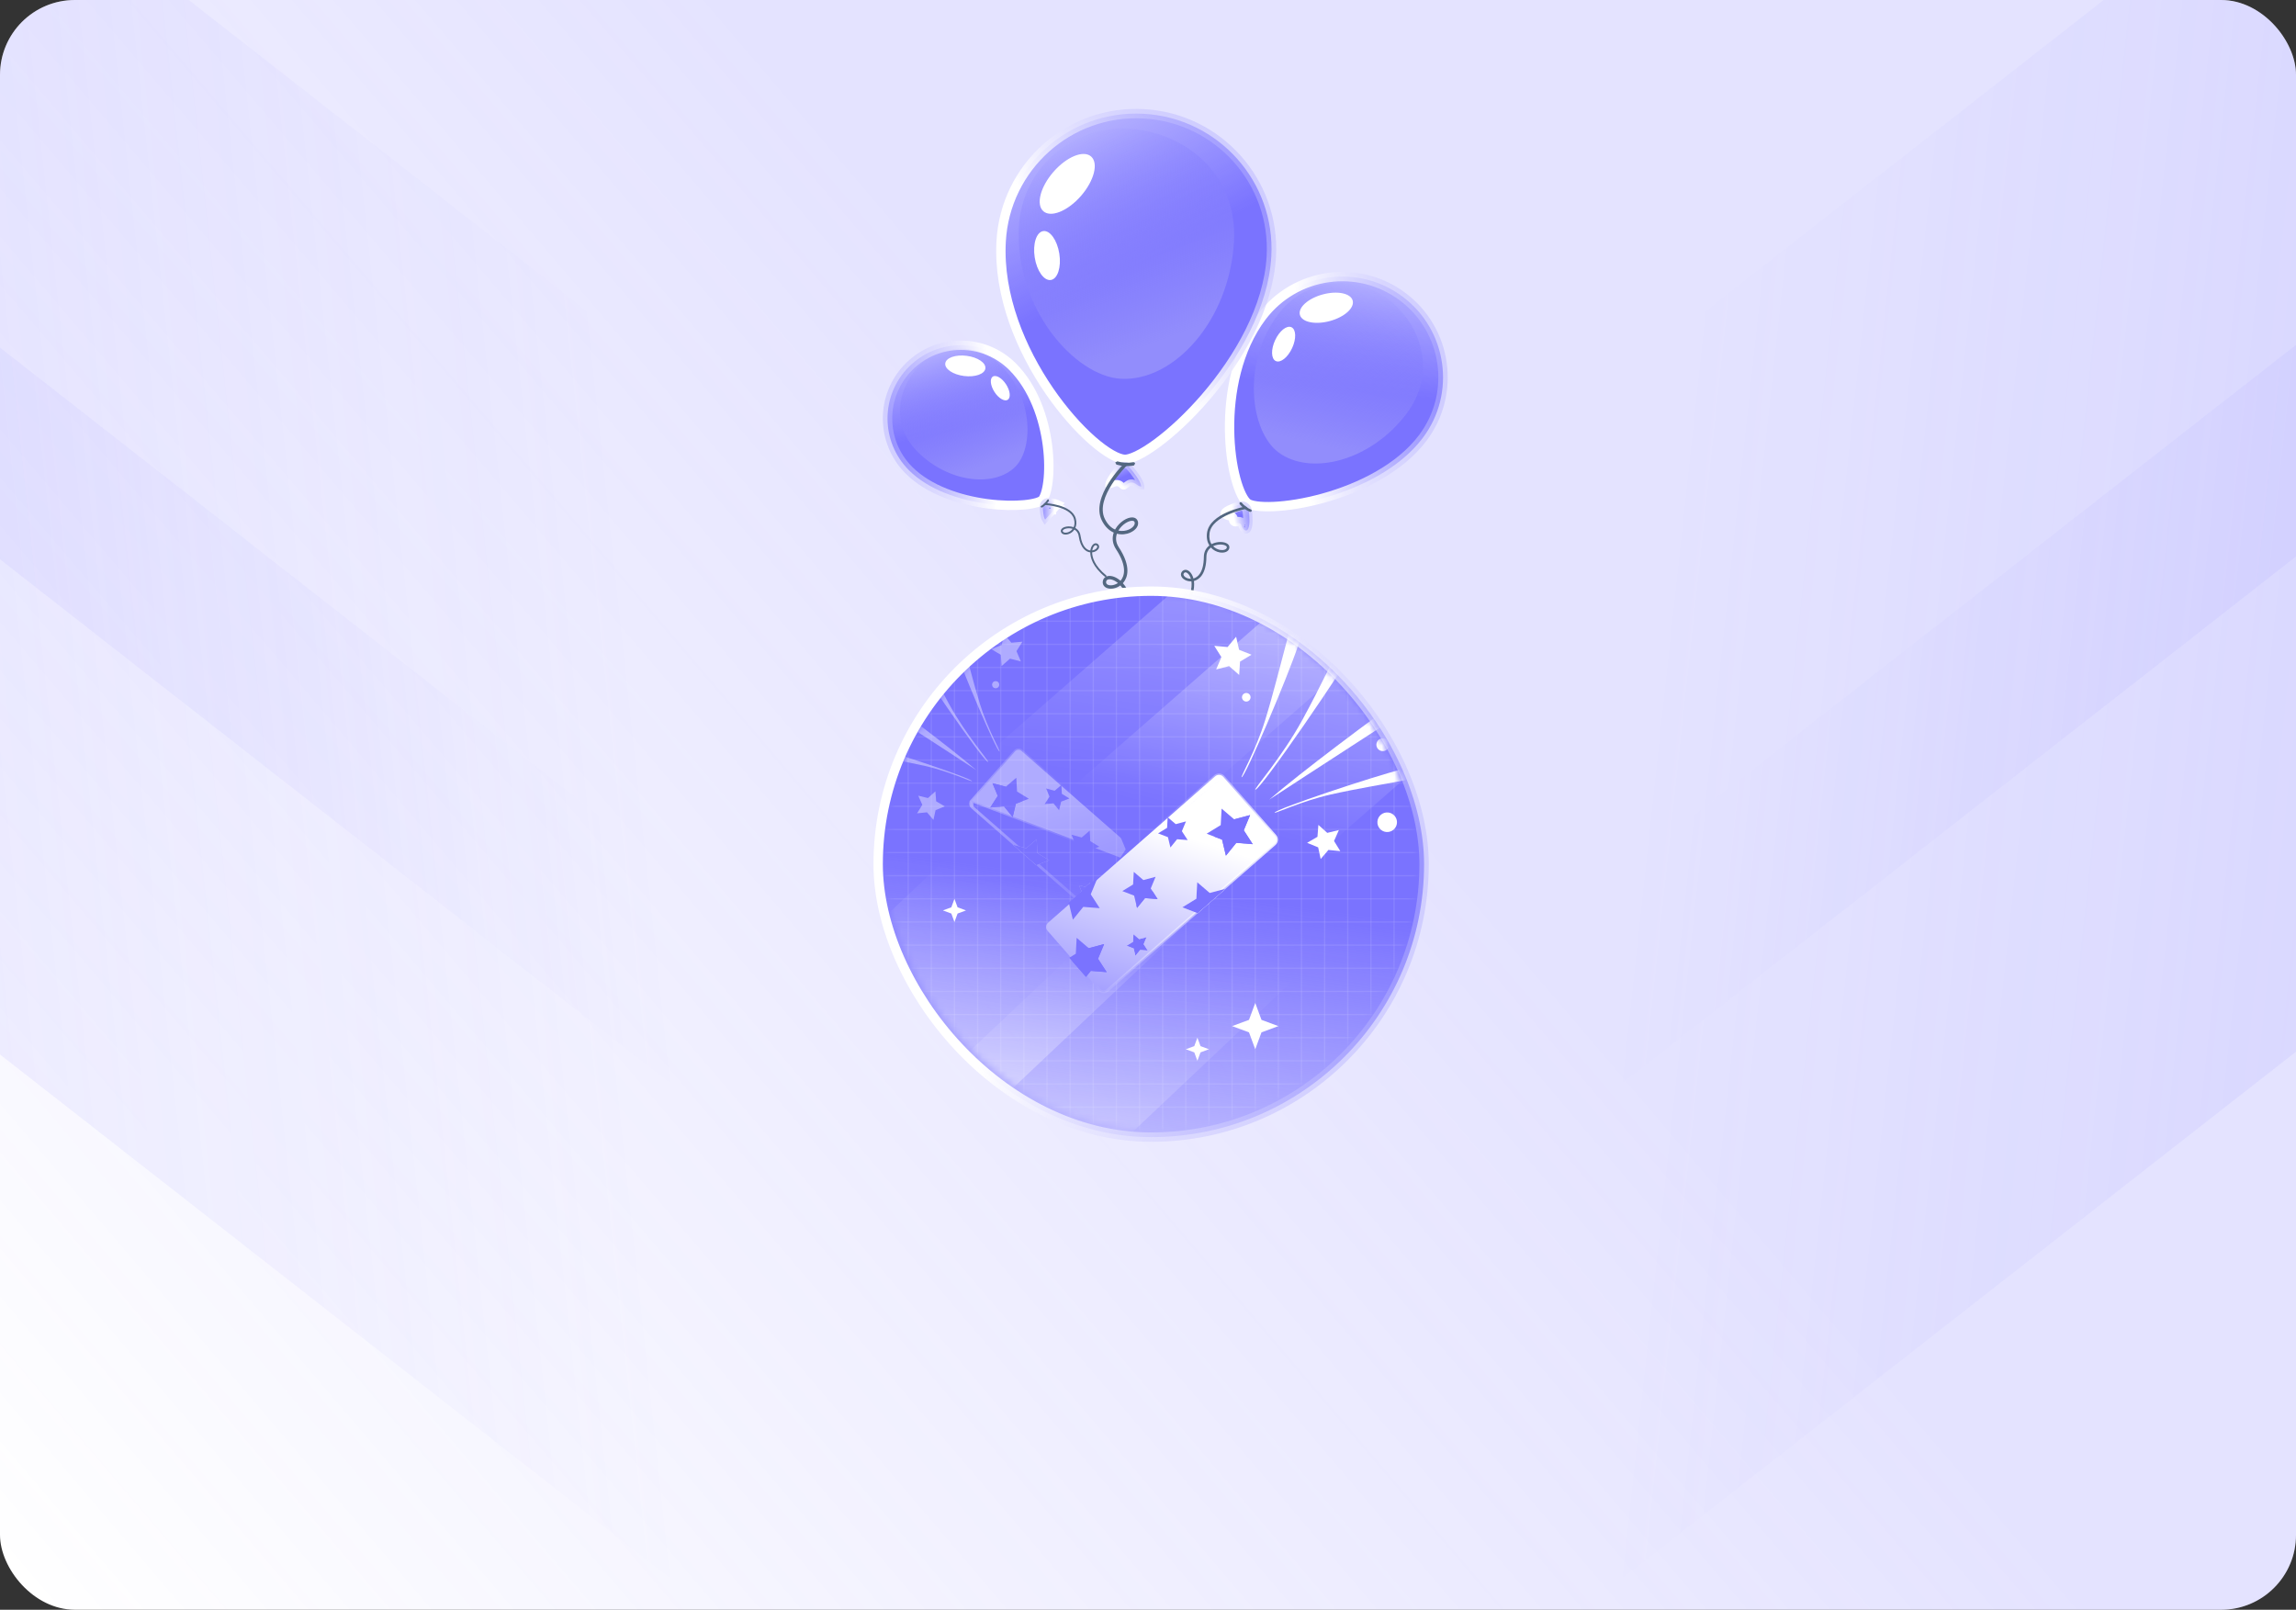 <svg width="368" height="258" viewBox="0 0 368 258" fill="none" xmlns="http://www.w3.org/2000/svg">
<rect x="0" y="0" width="368" height="258" fill="#333333" stroke="none"/>
<g clip-path="url(#clip0_1905_89723)">
<rect width="368" height="258" rx="6" fill="white"/>
<rect opacity="0.2" width="368" height="258" rx="6" fill="url(#paint0_linear_1905_89723)"/>
<g opacity="0.4">
<rect opacity="0.6" width="320.407" height="93.959" transform="matrix(0.788 0.616 -0.34 0.94 -81.035 -7.639)" fill="url(#paint1_linear_1905_89723)"/>
<rect opacity="0.6" width="320.407" height="93.959" transform="matrix(0.788 0.616 -0.34 0.94 -81.035 -87)" fill="url(#paint2_linear_1905_89723)"/>
</g>
<g opacity="0.4">
<rect opacity="0.6" width="320.407" height="93.959" transform="matrix(-0.788 0.616 0.34 0.94 448.469 -7.639)" fill="url(#paint3_linear_1905_89723)"/>
<rect opacity="0.6" width="320.407" height="93.959" transform="matrix(-0.788 0.616 0.34 0.94 448.469 -87)" fill="url(#paint4_linear_1905_89723)"/>
</g>
<path d="M228.042 70.186L228.042 70.186C233.405 63.06 231.975 52.938 224.848 47.575C217.723 42.213 207.598 43.645 202.238 50.77C198.322 55.975 196.999 62.918 197.074 68.911C197.111 71.9 197.497 74.619 198.063 76.724C198.346 77.777 198.67 78.662 199.009 79.343C199.356 80.04 199.688 80.461 199.954 80.661L199.955 80.661C200.155 80.812 200.601 80.984 201.366 81.094C202.103 81.199 203.045 81.234 204.149 81.185C206.353 81.086 209.134 80.655 212.073 79.841C217.975 78.207 224.362 75.078 228.042 70.186Z" fill="url(#paint5_linear_1905_89723)" stroke="url(#paint6_linear_1905_89723)" stroke-width="1.5"/>
<path d="M225.437 66.298C219.718 73.899 210.032 76.353 204.873 72.473C200.474 69.162 198.899 58.301 204.891 50.338C209.038 44.825 216.871 43.718 222.383 47.866C227.897 52.013 230.333 59.791 225.437 66.298Z" fill="url(#paint7_linear_1905_89723)"/>
<path d="M199.46 84.077L199.46 84.078C199.504 84.213 199.562 84.325 199.62 84.408C199.628 84.419 199.636 84.43 199.644 84.439C199.724 84.201 199.765 83.828 199.765 83.371C199.764 82.871 199.715 82.344 199.664 81.933C199.633 81.685 199.456 81.469 199.194 81.38C199.053 81.332 198.91 81.329 198.781 81.367C198.224 81.533 197.268 81.854 196.774 82.194C196.735 82.221 196.705 82.245 196.682 82.264C196.697 82.273 196.714 82.281 196.733 82.29C196.828 82.335 196.952 82.374 197.086 82.399C197.312 82.44 197.525 82.522 197.687 82.689C197.85 82.856 197.9 83.048 197.924 83.156C197.961 83.324 197.963 83.345 197.974 83.353C197.978 83.356 197.982 83.357 197.99 83.361L197.99 83.361C197.998 83.367 198.014 83.377 198.078 83.378C198.113 83.378 198.154 83.376 198.21 83.37C198.221 83.369 198.234 83.368 198.248 83.367C198.294 83.362 198.352 83.356 198.404 83.353C198.542 83.345 198.771 83.342 198.995 83.466C199.234 83.598 199.377 83.822 199.46 84.077ZM199.581 84.578C199.582 84.578 199.582 84.578 199.583 84.577C199.582 84.578 199.581 84.578 199.581 84.578ZM196.49 81.783C195.691 82.334 196.321 82.766 196.996 82.891C197.375 82.959 197.41 83.132 197.448 83.326C197.478 83.478 197.511 83.642 197.713 83.778C197.901 83.903 198.109 83.883 198.306 83.863C198.589 83.836 198.847 83.81 198.985 84.232C199.216 84.945 199.79 85.342 200.064 84.737C200.367 84.069 200.264 82.714 200.16 81.872C200.104 81.421 199.786 81.053 199.355 80.906C199.123 80.827 198.873 80.818 198.638 80.888C198.092 81.051 197.06 81.391 196.49 81.783Z" fill="url(#paint8_linear_1905_89723)" stroke="url(#paint9_linear_1905_89723)"/>
<path d="M216.808 48.173C217.127 49.349 215.492 50.816 213.154 51.452C210.818 52.085 208.665 51.645 208.347 50.469C208.027 49.293 209.662 47.826 212.001 47.192C214.336 46.558 216.489 46.998 216.808 48.173Z" fill="white"/>
<path d="M206.991 52.445C207.744 52.794 207.793 54.29 207.102 55.787C206.411 57.284 205.239 58.215 204.486 57.867C203.731 57.521 203.682 56.024 204.374 54.527C205.064 53.03 206.237 52.097 206.991 52.445Z" fill="white"/>
<path d="M194.437 87.54C194.785 87.894 195.22 88.079 195.56 88.137C196.104 88.233 196.565 88.075 196.632 87.77C196.646 87.707 196.65 87.611 196.517 87.505C196.161 87.222 195.228 87.162 194.457 87.53L194.437 87.54ZM190.106 91.747L190.064 91.738C189.94 91.72 189.839 91.764 189.755 91.876C189.718 91.925 189.608 92.07 189.768 92.297C189.955 92.563 190.394 92.768 190.873 92.768L190.834 92.64C190.647 92.103 190.342 91.81 190.106 91.747ZM188.693 98.918L188.607 98.87L188.596 98.583C190.929 96.064 191.093 94.144 190.958 93.175C190.3 93.206 189.704 92.914 189.435 92.531C189.227 92.239 189.226 91.901 189.429 91.632C189.602 91.401 189.857 91.294 190.127 91.336C190.578 91.411 190.992 91.855 191.218 92.508L191.281 92.716L191.353 92.696C191.94 92.513 192.929 91.821 192.953 89.251C192.96 88.487 193.27 87.857 193.839 87.428C193.517 86.919 193.349 86.242 193.459 85.405C193.877 82.269 199.4 81.213 199.635 81.17L199.872 81.334L199.709 81.57C199.654 81.581 194.241 82.614 193.864 85.459C193.762 86.228 193.914 86.8 194.178 87.214L194.281 87.163C195.129 86.759 196.246 86.769 196.771 87.187C196.995 87.366 197.086 87.604 197.03 87.86C196.911 88.397 196.278 88.675 195.49 88.537C194.975 88.449 194.468 88.183 194.083 87.755C193.705 88.039 193.367 88.502 193.361 89.254C193.333 92.084 192.168 92.868 191.474 93.085L191.36 93.117C191.505 94.175 191.33 96.231 188.895 98.86L188.693 98.918Z" fill="#536780"/>
<path d="M200.376 82.055L200.348 82.045C199.698 81.765 199.117 81.327 198.668 80.78L198.696 80.494L198.982 80.522C199.39 81.019 199.919 81.416 200.509 81.671C200.613 81.716 200.661 81.836 200.616 81.938L200.376 82.055Z" fill="#536780"/>
<path d="M145.683 75.366L145.683 75.365C141.102 70.775 141.111 63.343 145.701 58.763C150.291 54.183 157.725 54.193 162.304 58.782C165.662 62.149 167.333 67.048 167.889 71.419C168.167 73.597 168.163 75.61 167.967 77.191C167.869 77.982 167.724 78.649 167.551 79.167C167.372 79.701 167.184 80.01 167.042 80.153L167.041 80.153C166.946 80.248 166.677 80.409 166.137 80.565C165.623 80.713 164.95 80.834 164.145 80.91C162.537 81.062 160.472 81.032 158.25 80.74C153.781 80.152 148.834 78.525 145.683 75.366Z" fill="url(#paint10_linear_1905_89723)" stroke="url(#paint11_linear_1905_89723)" stroke-width="1.5"/>
<path d="M147.049 72.391C152.015 77.369 159.357 78.172 162.736 74.802C165.617 71.927 165.656 63.815 160.453 58.6C156.852 54.99 151.004 54.983 147.394 58.585C143.784 62.186 142.798 68.13 147.049 72.391Z" fill="url(#paint12_linear_1905_89723)"/>
<path d="M167.513 83.287L167.513 83.287L167.513 83.287ZM167.513 83.287C167.223 82.829 167.159 81.826 167.149 81.199C167.144 80.863 167.339 80.561 167.639 80.41C167.801 80.328 167.983 80.296 168.162 80.323C168.579 80.386 169.369 80.529 169.826 80.758L167.513 83.287ZM167.944 83.031C167.944 83.031 167.944 83.031 167.943 83.03L167.944 83.031ZM168.087 82.142C167.927 82.263 167.835 82.427 167.786 82.6C167.762 82.494 167.74 82.373 167.721 82.238C167.672 81.88 167.654 81.495 167.649 81.191C167.647 81.06 167.723 80.928 167.864 80.856C167.94 80.818 168.018 80.806 168.087 80.817C168.46 80.874 169.05 80.984 169.443 81.135C169.433 81.139 169.423 81.143 169.412 81.146C169.237 81.204 169.061 81.298 168.938 81.466C168.814 81.636 168.795 81.812 168.788 81.9C168.786 81.921 168.785 81.941 168.784 81.956L168.784 81.959C168.784 81.96 168.784 81.961 168.784 81.962C168.769 81.963 168.749 81.965 168.724 81.966C168.717 81.966 168.708 81.967 168.698 81.967C168.664 81.968 168.617 81.97 168.576 81.974C168.468 81.982 168.269 82.005 168.087 82.142Z" fill="url(#paint13_linear_1905_89723)" stroke="url(#paint14_linear_1905_89723)"/>
<path d="M151.506 58.238C151.393 59.131 152.741 60.037 154.517 60.263C156.293 60.487 157.823 59.944 157.936 59.05C158.049 58.157 156.701 57.251 154.924 57.026C153.15 56.802 151.619 57.344 151.506 58.238Z" fill="white"/>
<path d="M159.129 60.358C158.613 60.691 158.731 61.791 159.39 62.816C160.05 63.842 161.003 64.402 161.519 64.071C162.036 63.74 161.919 62.639 161.258 61.614C160.6 60.589 159.645 60.027 159.129 60.358Z" fill="white"/>
<path d="M171.923 84.761C171.705 85.056 171.405 85.236 171.162 85.313C170.774 85.439 170.42 85.371 170.34 85.155C170.323 85.11 170.311 85.04 170.397 84.949C170.629 84.704 171.306 84.565 171.908 84.756L171.923 84.761ZM175.525 87.396L175.555 87.386C175.644 87.36 175.722 87.381 175.795 87.455C175.827 87.487 175.923 87.582 175.829 87.764C175.719 87.978 175.419 88.173 175.068 88.222L175.084 88.125C175.166 87.712 175.359 87.467 175.525 87.396ZM177.295 92.501L177.353 92.457L177.331 92.245C175.365 90.641 175.049 89.252 175.048 88.529C175.533 88.484 175.939 88.209 176.097 87.901C176.219 87.666 176.185 87.419 176.009 87.243C175.858 87.092 175.661 87.039 175.467 87.098C175.145 87.199 174.888 87.566 174.789 88.067L174.764 88.227L174.71 88.219C174.261 88.145 173.466 87.74 173.185 85.861C173.102 85.303 172.81 84.874 172.35 84.618C172.533 84.212 172.587 83.699 172.42 83.098C171.793 80.844 167.641 80.638 167.465 80.631L167.308 80.775L167.452 80.932C167.493 80.933 171.561 81.135 172.129 83.179C172.283 83.731 172.23 84.166 172.079 84.496L171.999 84.469C171.336 84.26 170.52 84.382 170.178 84.742C170.033 84.896 169.99 85.08 170.058 85.261C170.2 85.642 170.692 85.781 171.255 85.599C171.623 85.481 171.967 85.235 172.204 84.882C172.51 85.051 172.805 85.355 172.887 85.906C173.197 87.974 174.131 88.428 174.661 88.516L174.748 88.528C174.75 89.317 175.089 90.805 177.141 92.479L177.295 92.501Z" fill="#536780"/>
<path d="M167.011 81.354L167.031 81.344C167.478 81.073 167.858 80.693 168.131 80.246L168.081 80.039L167.874 80.089C167.627 80.495 167.28 80.84 166.875 81.087C166.803 81.13 166.78 81.223 166.824 81.294L167.011 81.354Z" fill="#536780"/>
<path d="M203.766 41.092L203.766 41.091C204.43 29.132 195.275 18.902 183.315 18.238C171.357 17.575 161.125 26.734 160.463 38.69C159.981 47.399 163.676 56.093 168.202 62.676C170.46 65.961 172.906 68.693 175.102 70.614C176.201 71.574 177.225 72.322 178.121 72.833C179.031 73.353 179.748 73.595 180.245 73.622L180.246 73.622C180.642 73.644 181.308 73.482 182.242 73.034C183.152 72.597 184.231 71.931 185.42 71.056C187.797 69.307 190.56 66.765 193.213 63.685C198.536 57.505 203.313 49.285 203.766 41.092Z" fill="url(#paint15_linear_1905_89723)" stroke="url(#paint16_linear_1905_89723)" stroke-width="1.5"/>
<path d="M197.777 38.709C197.079 51.319 188.201 61.179 179.643 60.706C172.343 60.3 162.586 49.478 163.318 36.266C163.824 27.12 171.652 20.114 180.797 20.622C189.944 21.128 198.376 27.913 197.777 38.709Z" fill="url(#paint17_linear_1905_89723)"/>
<path d="M182.139 77.638L182.14 77.639C182.473 77.901 182.772 77.981 182.909 77.971C182.909 77.95 182.908 77.918 182.901 77.873L182.901 77.873C182.84 77.507 182.577 76.989 182.191 76.413C181.817 75.856 181.368 75.305 181.007 74.886C180.746 74.584 180.324 74.461 179.913 74.571C179.692 74.63 179.501 74.75 179.363 74.916C178.874 75.508 178.039 76.586 177.734 77.355C177.654 77.557 177.646 77.668 177.648 77.714C177.695 77.727 177.788 77.736 177.936 77.713C178.091 77.69 178.27 77.637 178.447 77.561C178.708 77.447 178.968 77.392 179.224 77.447C179.482 77.501 179.651 77.65 179.751 77.746C179.781 77.774 179.806 77.799 179.828 77.82C179.964 77.952 179.981 77.969 180.091 77.969C180.145 77.969 180.202 77.952 180.289 77.895C180.335 77.865 180.383 77.828 180.443 77.78C180.456 77.769 180.47 77.757 180.485 77.745C180.532 77.707 180.587 77.661 180.64 77.621C180.78 77.514 180.999 77.366 181.289 77.342C181.597 77.316 181.88 77.435 182.139 77.638Z" fill="url(#paint18_linear_1905_89723)" stroke="url(#paint19_linear_1905_89723)"/>
<path d="M174.876 25.078C176.096 26.139 175.375 28.966 173.264 31.393C171.153 33.817 168.453 34.922 167.233 33.858C166.012 32.797 166.734 29.971 168.846 27.544C170.955 25.121 173.655 24.016 174.876 25.078Z" fill="white"/>
<path d="M167.196 37.04C168.285 36.869 169.443 38.483 169.786 40.646C170.129 42.808 169.522 44.7 168.435 44.873C167.347 45.049 166.186 43.433 165.845 41.27C165.501 39.108 166.107 37.212 167.196 37.04Z" fill="white"/>
<path d="M179.251 85.042C179.897 85.176 180.514 85.059 180.931 84.871C181.603 84.575 181.995 84.062 181.844 83.675C181.812 83.595 181.745 83.486 181.521 83.468C180.918 83.418 179.844 84.041 179.266 85.017L179.251 85.042ZM177.578 92.882L177.526 92.904C177.375 92.975 177.296 93.098 177.286 93.284C177.281 93.365 177.267 93.607 177.611 93.74C178.014 93.895 178.65 93.797 179.179 93.443L179.041 93.331C178.437 92.876 177.885 92.778 177.578 92.882ZM181.313 101.839L181.183 101.85L180.959 101.541C181.674 97.039 180.436 94.799 179.573 93.829C178.869 94.349 177.995 94.467 177.416 94.243C176.971 94.074 176.721 93.703 176.746 93.255C176.767 92.873 176.969 92.566 177.298 92.413C177.851 92.163 178.635 92.347 179.367 92.901L179.591 93.085L179.654 93.009C180.168 92.373 180.748 90.88 178.876 88.026C178.321 87.178 178.198 86.254 178.508 85.361C177.777 85.037 177.092 84.413 176.596 83.408C174.74 79.638 180.056 74.396 180.284 74.175L180.666 74.18L180.661 74.562C180.608 74.614 175.398 79.751 177.082 83.168C177.538 84.093 178.128 84.612 178.725 84.873L178.801 84.741C179.439 83.669 180.678 82.856 181.567 82.929C181.945 82.962 182.222 83.157 182.349 83.48C182.614 84.162 182.121 84.936 181.149 85.365C180.516 85.648 179.76 85.729 179.019 85.54C178.812 86.133 178.781 86.893 179.329 87.729C181.388 90.872 180.681 92.597 180.076 93.349L179.972 93.469C180.914 94.53 182.239 96.928 181.494 101.626L181.313 101.839Z" fill="#536780"/>
<path d="M181.755 74.603L181.717 74.613C180.793 74.784 179.828 74.73 178.929 74.458L178.748 74.121L179.085 73.941C179.902 74.188 180.779 74.236 181.619 74.082C181.766 74.054 181.908 74.151 181.934 74.298L181.755 74.603Z" fill="#536780"/>
<rect x="140.75" y="94.75" width="87.5" height="87.5" rx="43.75" fill="url(#paint20_linear_1905_89723)" stroke="url(#paint21_linear_1905_89723)" stroke-width="1.5"/>
<mask id="mask0_1905_89723" style="mask-type:alpha" maskUnits="userSpaceOnUse" x="142" y="94" width="85" height="87">
<rect x="142" y="94.999" width="85" height="86" rx="42.5" fill="#D9D9D9"/>
</mask>
<g mask="url(#mask0_1905_89723)">
<rect opacity="0.4" x="193.641" y="132.366" width="27.347" height="64.896" transform="rotate(46.634 193.641 132.366)" fill="url(#paint22_linear_1905_89723)"/>
<rect opacity="0.6" x="172.352" y="118.104" width="34.051" height="64.896" transform="rotate(46.634 172.352 118.104)" fill="url(#paint23_linear_1905_89723)"/>
<rect opacity="0.4" x="170.711" y="146.269" width="27.347" height="64.896" transform="rotate(-131.176 170.711 146.269)" fill="url(#paint24_linear_1905_89723)"/>
<rect opacity="0.6" x="189.801" y="155.703" width="34.051" height="64.896" transform="rotate(-131.176 189.801 155.703)" fill="url(#paint25_linear_1905_89723)"/>
<g opacity="0.5">
<g opacity="0.2">
<path d="M145.562 94.001V183.001" stroke="white" stroke-width="0.2"/>
<path d="M149.27 94.001V183.001" stroke="white" stroke-width="0.2"/>
<path d="M152.98 94.001V183.001" stroke="white" stroke-width="0.2"/>
<path d="M156.688 94.001V183.001" stroke="white" stroke-width="0.2"/>
<path d="M160.395 94.001V183.001" stroke="white" stroke-width="0.2"/>
<path d="M164.105 94.001V183.001" stroke="white" stroke-width="0.2"/>
<path d="M167.812 94.001V183.001" stroke="white" stroke-width="0.2"/>
<path d="M171.52 94.001V183.001" stroke="white" stroke-width="0.2"/>
<path d="M175.23 94.001V183.001" stroke="white" stroke-width="0.2"/>
<path d="M178.938 94.001V183.001" stroke="white" stroke-width="0.2"/>
<path d="M182.645 94.001V183.001" stroke="white" stroke-width="0.2"/>
<path d="M201.188 94.001V183.001" stroke="white" stroke-width="0.2"/>
<path d="M186.355 94.001V183.001" stroke="white" stroke-width="0.2"/>
<path d="M204.895 94.001V183.001" stroke="white" stroke-width="0.2"/>
<path d="M190.062 94.001V183.001" stroke="white" stroke-width="0.2"/>
<path d="M208.605 94.001V183.001" stroke="white" stroke-width="0.2"/>
<path d="M193.77 94.001V183.001" stroke="white" stroke-width="0.2"/>
<path d="M212.312 94.001V183.001" stroke="white" stroke-width="0.2"/>
<path d="M197.48 94.001V183.001" stroke="white" stroke-width="0.2"/>
<path d="M216.02 94.001V183.001" stroke="white" stroke-width="0.2"/>
<path d="M219.73 94.001V183.001" stroke="white" stroke-width="0.2"/>
<path d="M223.438 94.001V183.001" stroke="white" stroke-width="0.2"/>
</g>
<g opacity="0.2">
<path d="M140 177.438L229 177.438" stroke="white" stroke-width="0.2"/>
<path d="M140 173.73L229 173.73" stroke="white" stroke-width="0.2"/>
<path d="M140 170.022L229 170.022" stroke="white" stroke-width="0.2"/>
<path d="M140 166.313L229 166.313" stroke="white" stroke-width="0.2"/>
<path d="M140 162.605L229 162.605" stroke="white" stroke-width="0.2"/>
<path d="M140 158.897L229 158.897" stroke="white" stroke-width="0.2"/>
<path d="M140 155.188L229 155.188" stroke="white" stroke-width="0.2"/>
<path d="M140 151.48L229 151.48" stroke="white" stroke-width="0.2"/>
<path d="M140 147.772L229 147.772" stroke="white" stroke-width="0.2"/>
<path d="M140 144.063L229 144.063" stroke="white" stroke-width="0.2"/>
<path d="M140 140.355L229 140.355" stroke="white" stroke-width="0.2"/>
<path d="M140 121.813L229 121.813" stroke="white" stroke-width="0.2"/>
<path d="M140 136.647L229 136.647" stroke="white" stroke-width="0.2"/>
<path d="M140 118.105L229 118.105" stroke="white" stroke-width="0.2"/>
<path d="M140 132.938L229 132.938" stroke="white" stroke-width="0.2"/>
<path d="M140 114.397L229 114.397" stroke="white" stroke-width="0.2"/>
<path d="M140 129.23L229 129.23" stroke="white" stroke-width="0.2"/>
<path d="M140 110.688L229 110.688" stroke="white" stroke-width="0.2"/>
<path d="M140 125.522L229 125.522" stroke="white" stroke-width="0.2"/>
<path d="M140 106.98L229 106.98" stroke="white" stroke-width="0.2"/>
<path d="M140 103.272L229 103.272" stroke="white" stroke-width="0.2"/>
<path d="M140 99.564L229 99.564" stroke="white" stroke-width="0.2"/>
</g>
</g>
<path d="M201.189 160.751L202.19 163.458L204.897 164.459L202.19 165.461L201.189 168.168L200.187 165.461L197.48 164.459L200.187 163.458L201.189 160.751Z" fill="white"/>
<path d="M191.917 166.313L192.417 167.667L193.771 168.168L192.417 168.668L191.917 170.022L191.416 168.668L190.062 168.168L191.416 167.667L191.917 166.313Z" fill="white"/>
<path d="M152.979 144.063L153.48 145.417L154.833 145.918L153.48 146.418L152.979 147.772L152.478 146.418L151.125 145.918L152.478 145.417L152.979 144.063Z" fill="white"/>
<g opacity="0.4">
<path d="M186.116 139.97L186.116 139.97L163.724 120.352L163.874 120.18L163.724 120.352C163.425 120.089 162.958 120.119 162.692 120.422C162.692 120.422 162.692 120.422 162.692 120.422L155.757 128.339L186.116 139.97ZM186.116 139.97C186.418 140.233 186.449 140.696 186.184 140.999C186.184 140.999 186.184 140.999 186.184 140.999L179.25 148.914L179.25 148.914M186.116 139.97L179.25 148.914M179.25 148.914C178.985 149.217 178.52 149.247 178.22 148.983L178.22 148.983M179.25 148.914L178.22 148.983M178.22 148.983L155.826 129.368M178.22 148.983L155.826 129.368M155.826 129.368C155.826 129.368 155.826 129.368 155.826 129.368M155.826 129.368L155.826 129.368M155.826 129.368C155.526 129.104 155.494 128.64 155.757 128.339L155.826 129.368Z" fill="url(#paint26_linear_1905_89723)" stroke="url(#paint27_linear_1905_89723)" stroke-width="0.455"/>
<path d="M171.74 133.79L173.372 134.228L174.66 133.129L174.752 134.819L176.194 135.703L174.614 136.31L174.22 137.956L173.152 136.642L171.468 136.773L172.386 135.354L171.74 133.79Z" fill="#7A73FF"/>
<path d="M159.073 125.521L161.21 126.089L162.892 124.653L163.011 126.861L164.894 128.016L162.828 128.811L162.314 130.959L160.923 129.241L158.72 129.417L159.92 127.562L159.073 125.521Z" fill="#7A73FF"/>
<path d="M166.273 136.724L166.156 134.516L164.476 135.953L162.339 135.384L166.096 138.672L168.156 137.88L166.273 136.724Z" fill="white"/>
<path d="M179.58 134.095L180.424 136.138L179.221 137.992L181.427 137.819L182.819 139.536L183.333 137.385L183.457 137.337L179.835 134.163L179.58 134.095Z" fill="#7A73FF"/>
<path d="M182.315 141.967L180.693 143.354L178.634 142.803L179.451 144.771L178.292 146.561L180.415 146.392L181.063 147.193L183.307 144.635L182.427 144.095L182.315 141.967Z" fill="#7A73FF"/>
<path d="M172.948 141.881L173.931 142.143L174.703 141.484L174.755 142.498L175.621 143.028L174.674 143.394L174.438 144.379L173.797 143.592L172.786 143.672L173.338 142.821L172.948 141.881Z" fill="white"/>
<path d="M167.666 126.369L169.039 126.735L170.119 125.811L170.193 127.231L171.404 127.972L170.081 128.482L169.748 129.862L168.855 128.758L167.438 128.871L168.212 127.679L167.666 126.369Z" fill="#7A73FF"/>
<path d="M149.923 126.837L150.046 128.432L151.432 129.239L149.952 129.847L149.615 131.41L148.579 130.192L146.986 130.355L147.825 128.993L147.178 127.53L148.734 127.906L149.923 126.837Z" fill="white"/>
<path d="M160.946 101.628L162.091 103.008L163.873 102.845L162.918 104.36L163.621 106.008L161.885 105.566L160.537 106.745L160.42 104.955L158.88 104.037L160.546 103.377L160.946 101.628Z" fill="white"/>
<path d="M142.315 104.9L143.092 105.839L144.305 105.727L143.655 106.756L144.132 107.874L142.954 107.573L142.035 108.375L141.957 107.159L140.913 106.536L142.046 106.086L142.315 104.9Z" fill="white"/>
<path d="M158.37 122.121C158.621 122.071 154.864 117.853 152.087 112.793C149.743 108.522 147.386 103.525 145.702 100.183C142.147 93.129 138.712 84.637 136.848 85.561C134.981 86.487 140.479 95.443 143.511 100.712C146.543 105.984 157.748 122.248 158.37 122.121Z" fill="white"/>
<path d="M160.209 120.455C160.396 120.458 158.314 116.874 157.063 112.828C156.001 109.413 155.039 105.476 154.319 102.825C152.801 97.23 151.576 90.622 150.097 91.014C148.622 91.407 151.258 98.654 152.666 102.885C154.072 107.119 159.742 120.459 160.209 120.455Z" fill="white"/>
<path d="M155.788 125.197C155.802 125.375 152.226 123.657 148.273 122.762C144.936 122.007 141.108 121.383 138.528 120.893C133.078 119.861 126.678 119.187 126.943 117.748C127.207 116.308 134.317 118.283 138.46 119.311C142.606 120.338 155.751 124.751 155.788 125.197Z" fill="white"/>
<path d="M156.512 123.453C156.512 123.453 124.792 102.741 120.543 100.407C116.292 98.073 118.69 95.672 120.886 97.09C123.078 98.511 147.556 115.752 156.512 123.453Z" fill="white"/>
<path d="M141.863 115.445C142.221 115.757 142.256 116.301 141.945 116.661C141.631 117.017 141.085 117.054 140.728 116.741C140.37 116.427 140.334 115.881 140.647 115.525C140.961 115.165 141.505 115.13 141.863 115.445Z" fill="white"/>
<path d="M141.571 125.493C142.116 125.973 142.173 126.798 141.694 127.346C141.218 127.891 140.389 127.945 139.842 127.466C139.295 126.989 139.242 126.161 139.72 125.615C140.196 125.07 141.024 125.016 141.571 125.493Z" fill="white"/>
<path d="M159.965 109.305C159.724 109.098 159.361 109.12 159.152 109.361C158.943 109.599 158.967 109.962 159.205 110.171C159.446 110.383 159.807 110.356 160.016 110.117C160.228 109.877 160.203 109.516 159.965 109.305Z" fill="white"/>
<path d="M179.176 149.264C179.265 149.213 179.347 149.147 179.417 149.065L182.449 145.605L182.089 146.015L179.417 149.065C179.346 149.145 179.265 149.213 179.176 149.264Z" fill="white"/>
<path d="M174.223 137.956L174.31 137.593L172.159 135.709L171.471 136.773L173.155 136.642L174.223 137.956Z" fill="#7A73FF"/>
<path d="M162.313 130.959L162.827 128.811L163.837 128.422L161.16 126.077L159.072 125.521L159.918 127.562L158.718 129.418L160.922 129.242L162.313 130.959Z" fill="#7A73FF"/>
<path d="M168.156 137.88L166.273 136.724L166.156 134.516L164.476 135.953L162.34 135.383L162.902 135.875L166.096 138.672L168.156 137.88Z" fill="#7A73FF"/>
<path d="M181.062 147.193L182.093 146.016L182.453 145.606L182.89 145.107L180.79 143.268L180.691 143.353L178.632 142.803L179.449 144.771L178.29 146.561L180.414 146.392L181.062 147.193Z" fill="#7A73FF"/>
<path d="M174.438 144.379L174.674 143.394L175.621 143.028L174.755 142.498L174.703 141.484L173.931 142.143L172.948 141.881L173.338 142.821L172.786 143.672L173.797 143.592L174.438 144.379Z" fill="#7A73FF"/>
</g>
<path d="M167.982 147.889L167.983 147.888L194.771 124.418L194.621 124.247L194.771 124.418C195.148 124.088 195.734 124.126 196.068 124.506L167.982 147.889ZM167.982 147.889C167.603 148.22 167.563 148.801 167.896 149.182L176.192 158.651L176.192 158.651C176.526 159.032 177.109 159.071 177.488 158.739L177.488 158.738L204.278 135.272C204.278 135.272 204.279 135.272 204.279 135.272C204.655 134.94 204.696 134.357 204.365 133.978C204.365 133.978 204.365 133.978 204.365 133.978L196.069 124.507L167.982 147.889Z" fill="url(#paint28_linear_1905_89723)" stroke="url(#paint29_linear_1905_89723)" stroke-width="0.455"/>
<path d="M185.214 140.529L183.261 141.054L181.72 139.738L181.61 141.761L179.885 142.818L181.776 143.544L182.246 145.514L183.524 143.942L185.539 144.098L184.44 142.401L185.214 140.529Z" fill="#7A73FF"/>
<path d="M200.365 130.637L197.809 131.316L195.797 129.598L195.655 132.24L193.402 133.621L195.873 134.573L196.488 137.143L198.152 135.088L200.788 135.298L199.352 133.079L200.365 130.637Z" fill="#7A73FF"/>
<path d="M191.75 144.04L191.889 141.398L193.899 143.117L196.456 142.436L191.96 146.37L189.496 145.422L191.75 144.04Z" fill="white"/>
<path d="M175.833 140.894L174.823 143.338L176.262 145.557L173.624 145.35L171.958 147.404L171.343 144.831L171.195 144.773L175.528 140.976L175.833 140.894Z" fill="#7A73FF"/>
<path d="M172.564 150.312L174.505 151.971L176.968 151.312L175.99 153.667L177.377 155.809L174.837 155.606L174.061 156.565L171.378 153.504L172.43 152.858L172.564 150.312Z" fill="#7A73FF"/>
<path d="M183.767 150.208L182.59 150.522L181.667 149.733L181.605 150.947L180.568 151.581L181.702 152.018L181.983 153.197L182.751 152.256L183.96 152.351L183.299 151.333L183.767 150.208Z" fill="white"/>
<path d="M190.085 131.65L188.443 132.087L187.15 130.982L187.062 132.68L185.612 133.568L187.196 134.177L187.594 135.829L188.662 134.508L190.357 134.643L189.432 133.217L190.085 131.65Z" fill="#7A73FF"/>
<path d="M211.308 132.209L211.161 134.118L209.503 135.083L211.274 135.811L211.676 137.68L212.917 136.223L214.822 136.418L213.819 134.789L214.592 133.038L212.731 133.488L211.308 132.209Z" fill="white"/>
<path d="M198.124 102.053L196.754 103.704L194.622 103.509L195.764 105.321L194.924 107.293L197.001 106.764L198.613 108.174L198.752 106.033L200.595 104.935L198.602 104.145L198.124 102.053Z" fill="white"/>
<path d="M220.413 105.966L219.485 107.089L218.033 106.955L218.811 108.187L218.241 109.524L219.65 109.164L220.748 110.124L220.842 108.669L222.091 107.923L220.735 107.385L220.413 105.966Z" fill="white"/>
<path d="M201.207 126.569C200.907 126.51 205.401 121.463 208.723 115.41C211.528 110.3 214.347 104.322 216.362 100.324C220.615 91.884 224.725 81.725 226.954 82.831C229.187 83.938 222.611 94.653 218.983 100.956C215.355 107.263 201.951 126.72 201.207 126.569Z" fill="white"/>
<path d="M199.004 124.577C198.781 124.58 201.272 120.292 202.768 115.451C204.039 111.366 205.189 106.656 206.051 103.485C207.867 96.791 209.332 88.885 211.102 89.355C212.866 89.825 209.713 98.495 208.028 103.557C206.346 108.622 199.563 124.581 199.004 124.577Z" fill="white"/>
<path d="M204.299 130.249C204.282 130.461 208.561 128.407 213.289 127.336C217.282 126.432 221.861 125.686 224.948 125.1C231.468 123.865 239.125 123.059 238.807 121.337C238.492 119.615 229.986 121.978 225.029 123.208C220.069 124.436 204.343 129.716 204.299 130.249Z" fill="white"/>
<path d="M203.43 128.162C203.43 128.162 241.378 103.383 246.461 100.591C251.546 97.799 248.677 94.927 246.05 96.623C243.428 98.322 214.144 118.948 203.43 128.162Z" fill="white"/>
<path d="M220.956 118.582C220.527 118.955 220.486 119.606 220.858 120.036C221.234 120.462 221.887 120.507 222.314 120.132C222.742 119.756 222.785 119.104 222.41 118.677C222.035 118.247 221.384 118.205 220.956 118.582Z" fill="white"/>
<path d="M221.303 130.603C220.651 131.177 220.583 132.165 221.155 132.82C221.725 133.472 222.717 133.536 223.371 132.963C224.026 132.392 224.089 131.402 223.517 130.749C222.947 130.097 221.958 130.032 221.303 130.603Z" fill="white"/>
<path d="M199.298 111.237C199.587 110.989 200.021 111.015 200.271 111.303C200.521 111.589 200.493 112.023 200.207 112.273C199.92 112.526 199.487 112.494 199.237 112.209C198.984 111.921 199.013 111.49 199.298 111.237Z" fill="white"/>
<path d="M176.312 159.04C176.206 158.979 176.108 158.9 176.024 158.802L172.397 154.663L172.827 155.153L176.024 158.802C176.109 158.898 176.206 158.979 176.312 159.04Z" fill="white"/>
<path d="M182.242 145.513L182.139 145.079L184.712 142.824L185.535 144.097L183.52 143.941L182.242 145.513Z" fill="#7A73FF"/>
<path d="M196.487 137.143L195.872 134.573L194.663 134.108L197.866 131.302L200.364 130.637L199.351 133.079L200.787 135.299L198.151 135.088L196.487 137.143Z" fill="#7A73FF"/>
<path d="M189.496 145.422L191.75 144.04L191.889 141.398L193.899 143.117L196.454 142.435L195.782 143.024L191.96 146.37L189.496 145.422Z" fill="#7A73FF"/>
<path d="M174.061 156.564L172.826 155.156L172.396 154.666L171.874 154.068L174.386 151.868L174.504 151.97L176.968 151.312L175.989 153.666L177.376 155.808L174.836 155.606L174.061 156.564Z" fill="#7A73FF"/>
<path d="M181.983 153.197L181.702 152.018L180.568 151.581L181.605 150.947L181.667 149.733L182.59 150.522L183.767 150.208L183.299 151.333L183.96 152.351L182.751 152.256L181.983 153.197Z" fill="#7A73FF"/>
</g>
</g>
<defs>
<linearGradient id="paint0_linear_1905_89723" x1="194.5" y1="92" x2="9.43745e-06" y2="258" gradientUnits="userSpaceOnUse">
<stop stop-color="#7A73FF"/>
<stop offset="1" stop-color="#7A73FF" stop-opacity="0"/>
</linearGradient>
<linearGradient id="paint1_linear_1905_89723" x1="27.861" y1="262.836" x2="339.985" y2="71.821" gradientUnits="userSpaceOnUse">
<stop stop-color="#7A73FF"/>
<stop offset="0.836" stop-color="#7A73FF" stop-opacity="0"/>
</linearGradient>
<linearGradient id="paint2_linear_1905_89723" x1="27.861" y1="262.836" x2="339.985" y2="71.821" gradientUnits="userSpaceOnUse">
<stop stop-color="#7A73FF"/>
<stop offset="0.836" stop-color="#7A73FF" stop-opacity="0"/>
</linearGradient>
<linearGradient id="paint3_linear_1905_89723" x1="27.861" y1="262.836" x2="339.985" y2="71.821" gradientUnits="userSpaceOnUse">
<stop stop-color="#7A73FF"/>
<stop offset="0.836" stop-color="#7A73FF" stop-opacity="0"/>
</linearGradient>
<linearGradient id="paint4_linear_1905_89723" x1="27.861" y1="262.836" x2="339.985" y2="71.821" gradientUnits="userSpaceOnUse">
<stop stop-color="#7A73FF"/>
<stop offset="0.836" stop-color="#7A73FF" stop-opacity="0"/>
</linearGradient>
<linearGradient id="paint5_linear_1905_89723" x1="214.391" y1="62.319" x2="217.828" y2="29.742" gradientUnits="userSpaceOnUse">
<stop stop-color="#7A73FF"/>
<stop offset="1" stop-color="#7A73FF" stop-opacity="0"/>
</linearGradient>
<linearGradient id="paint6_linear_1905_89723" x1="208.906" y1="64.846" x2="250.099" y2="61.669" gradientUnits="userSpaceOnUse">
<stop stop-color="white"/>
<stop offset="1" stop-color="#7A73FF" stop-opacity="0"/>
</linearGradient>
<linearGradient id="paint7_linear_1905_89723" x1="210.171" y1="71.006" x2="216.331" y2="44.678" gradientUnits="userSpaceOnUse">
<stop stop-color="#928DFC"/>
<stop offset="1" stop-color="#7A73FF" stop-opacity="0"/>
</linearGradient>
<linearGradient id="paint8_linear_1905_89723" x1="198.37" y1="82.483" x2="198.83" y2="79.37" gradientUnits="userSpaceOnUse">
<stop stop-color="#7A73FF"/>
<stop offset="1" stop-color="#7A73FF" stop-opacity="0"/>
</linearGradient>
<linearGradient id="paint9_linear_1905_89723" x1="197.689" y1="82.682" x2="202.752" y2="81.723" gradientUnits="userSpaceOnUse">
<stop stop-color="white"/>
<stop offset="1" stop-color="#7A73FF" stop-opacity="0"/>
</linearGradient>
<linearGradient id="paint10_linear_1905_89723" x1="154.73" y1="68.345" x2="148.873" y2="44.85" gradientUnits="userSpaceOnUse">
<stop stop-color="#7A73FF"/>
<stop offset="1" stop-color="#7A73FF" stop-opacity="0"/>
</linearGradient>
<linearGradient id="paint11_linear_1905_89723" x1="159.005" y1="69.632" x2="128.524" y2="71.531" gradientUnits="userSpaceOnUse">
<stop stop-color="white"/>
<stop offset="1" stop-color="#7A73FF" stop-opacity="0"/>
</linearGradient>
<linearGradient id="paint12_linear_1905_89723" x1="158.708" y1="74.271" x2="151.497" y2="55.63" gradientUnits="userSpaceOnUse">
<stop stop-color="#928DFC"/>
<stop offset="1" stop-color="#7A73FF" stop-opacity="0"/>
</linearGradient>
<linearGradient id="paint13_linear_1905_89723" x1="168.522" y1="81.463" x2="167.866" y2="79.232" gradientUnits="userSpaceOnUse">
<stop stop-color="#7A73FF"/>
<stop offset="1" stop-color="#7A73FF" stop-opacity="0"/>
</linearGradient>
<linearGradient id="paint14_linear_1905_89723" x1="169.041" y1="81.539" x2="165.236" y2="81.356" gradientUnits="userSpaceOnUse">
<stop stop-color="white"/>
<stop offset="1" stop-color="#7A73FF" stop-opacity="0"/>
</linearGradient>
<linearGradient id="paint15_linear_1905_89723" x1="182.648" y1="42.475" x2="162.387" y2="3.986" gradientUnits="userSpaceOnUse">
<stop stop-color="#7A73FF"/>
<stop offset="1" stop-color="#7A73FF" stop-opacity="0"/>
</linearGradient>
<linearGradient id="paint16_linear_1905_89723" x1="178.46" y1="49.314" x2="221.573" y2="15.393" gradientUnits="userSpaceOnUse">
<stop stop-color="white"/>
<stop offset="1" stop-color="#7A73FF" stop-opacity="0"/>
</linearGradient>
<linearGradient id="paint17_linear_1905_89723" x1="184.406" y1="55.176" x2="171.765" y2="21.572" gradientUnits="userSpaceOnUse">
<stop stop-color="#928DFC"/>
<stop offset="1" stop-color="#7A73FF" stop-opacity="0"/>
</linearGradient>
<linearGradient id="paint18_linear_1905_89723" x1="179.861" y1="76.555" x2="178.07" y2="72.78" gradientUnits="userSpaceOnUse">
<stop stop-color="#7A73FF"/>
<stop offset="1" stop-color="#7A73FF" stop-opacity="0"/>
</linearGradient>
<linearGradient id="paint19_linear_1905_89723" x1="179.256" y1="77.278" x2="184.135" y2="72.481" gradientUnits="userSpaceOnUse">
<stop stop-color="white"/>
<stop offset="1" stop-color="#7A73FF" stop-opacity="0"/>
</linearGradient>
<linearGradient id="paint20_linear_1905_89723" x1="184.5" y1="142.208" x2="175.229" y2="212.667" gradientUnits="userSpaceOnUse">
<stop stop-color="#7A73FF"/>
<stop offset="1" stop-color="#7A73FF" stop-opacity="0"/>
</linearGradient>
<linearGradient id="paint21_linear_1905_89723" x1="172.448" y1="133.865" x2="268.865" y2="174.656" gradientUnits="userSpaceOnUse">
<stop stop-color="white"/>
<stop offset="1" stop-color="#7A73FF" stop-opacity="0"/>
</linearGradient>
<linearGradient id="paint22_linear_1905_89723" x1="225.305" y1="207.459" x2="189.564" y2="165.843" gradientUnits="userSpaceOnUse">
<stop stop-color="white"/>
<stop offset="1" stop-color="white" stop-opacity="0"/>
</linearGradient>
<linearGradient id="paint23_linear_1905_89723" x1="211.779" y1="193.198" x2="177.981" y2="144.197" gradientUnits="userSpaceOnUse">
<stop stop-color="white"/>
<stop offset="1" stop-color="white" stop-opacity="0"/>
</linearGradient>
<linearGradient id="paint24_linear_1905_89723" x1="202.376" y1="221.362" x2="166.634" y2="179.745" gradientUnits="userSpaceOnUse">
<stop stop-color="white"/>
<stop offset="1" stop-color="white" stop-opacity="0"/>
</linearGradient>
<linearGradient id="paint25_linear_1905_89723" x1="229.228" y1="230.796" x2="195.43" y2="181.795" gradientUnits="userSpaceOnUse">
<stop stop-color="white"/>
<stop offset="1" stop-color="white" stop-opacity="0"/>
</linearGradient>
<linearGradient id="paint26_linear_1905_89723" x1="169.185" y1="127.898" x2="179.803" y2="160.596" gradientUnits="userSpaceOnUse">
<stop stop-color="white"/>
<stop offset="1" stop-color="#7A73FF"/>
</linearGradient>
<linearGradient id="paint27_linear_1905_89723" x1="140.161" y1="93.862" x2="158.263" y2="87.429" gradientUnits="userSpaceOnUse">
<stop stop-color="white"/>
<stop offset="1" stop-color="white" stop-opacity="0"/>
</linearGradient>
<linearGradient id="paint28_linear_1905_89723" x1="188.267" y1="133.48" x2="175.564" y2="172.598" gradientUnits="userSpaceOnUse">
<stop stop-color="white"/>
<stop offset="1" stop-color="#7A73FF"/>
</linearGradient>
<linearGradient id="paint29_linear_1905_89723" x1="222.989" y1="92.761" x2="201.334" y2="85.064" gradientUnits="userSpaceOnUse">
<stop stop-color="white"/>
<stop offset="1" stop-color="white" stop-opacity="0"/>
</linearGradient>
<clipPath id="clip0_1905_89723">
<rect width="368" height="258" rx="12" fill="white"/>
</clipPath>
</defs>
</svg>
